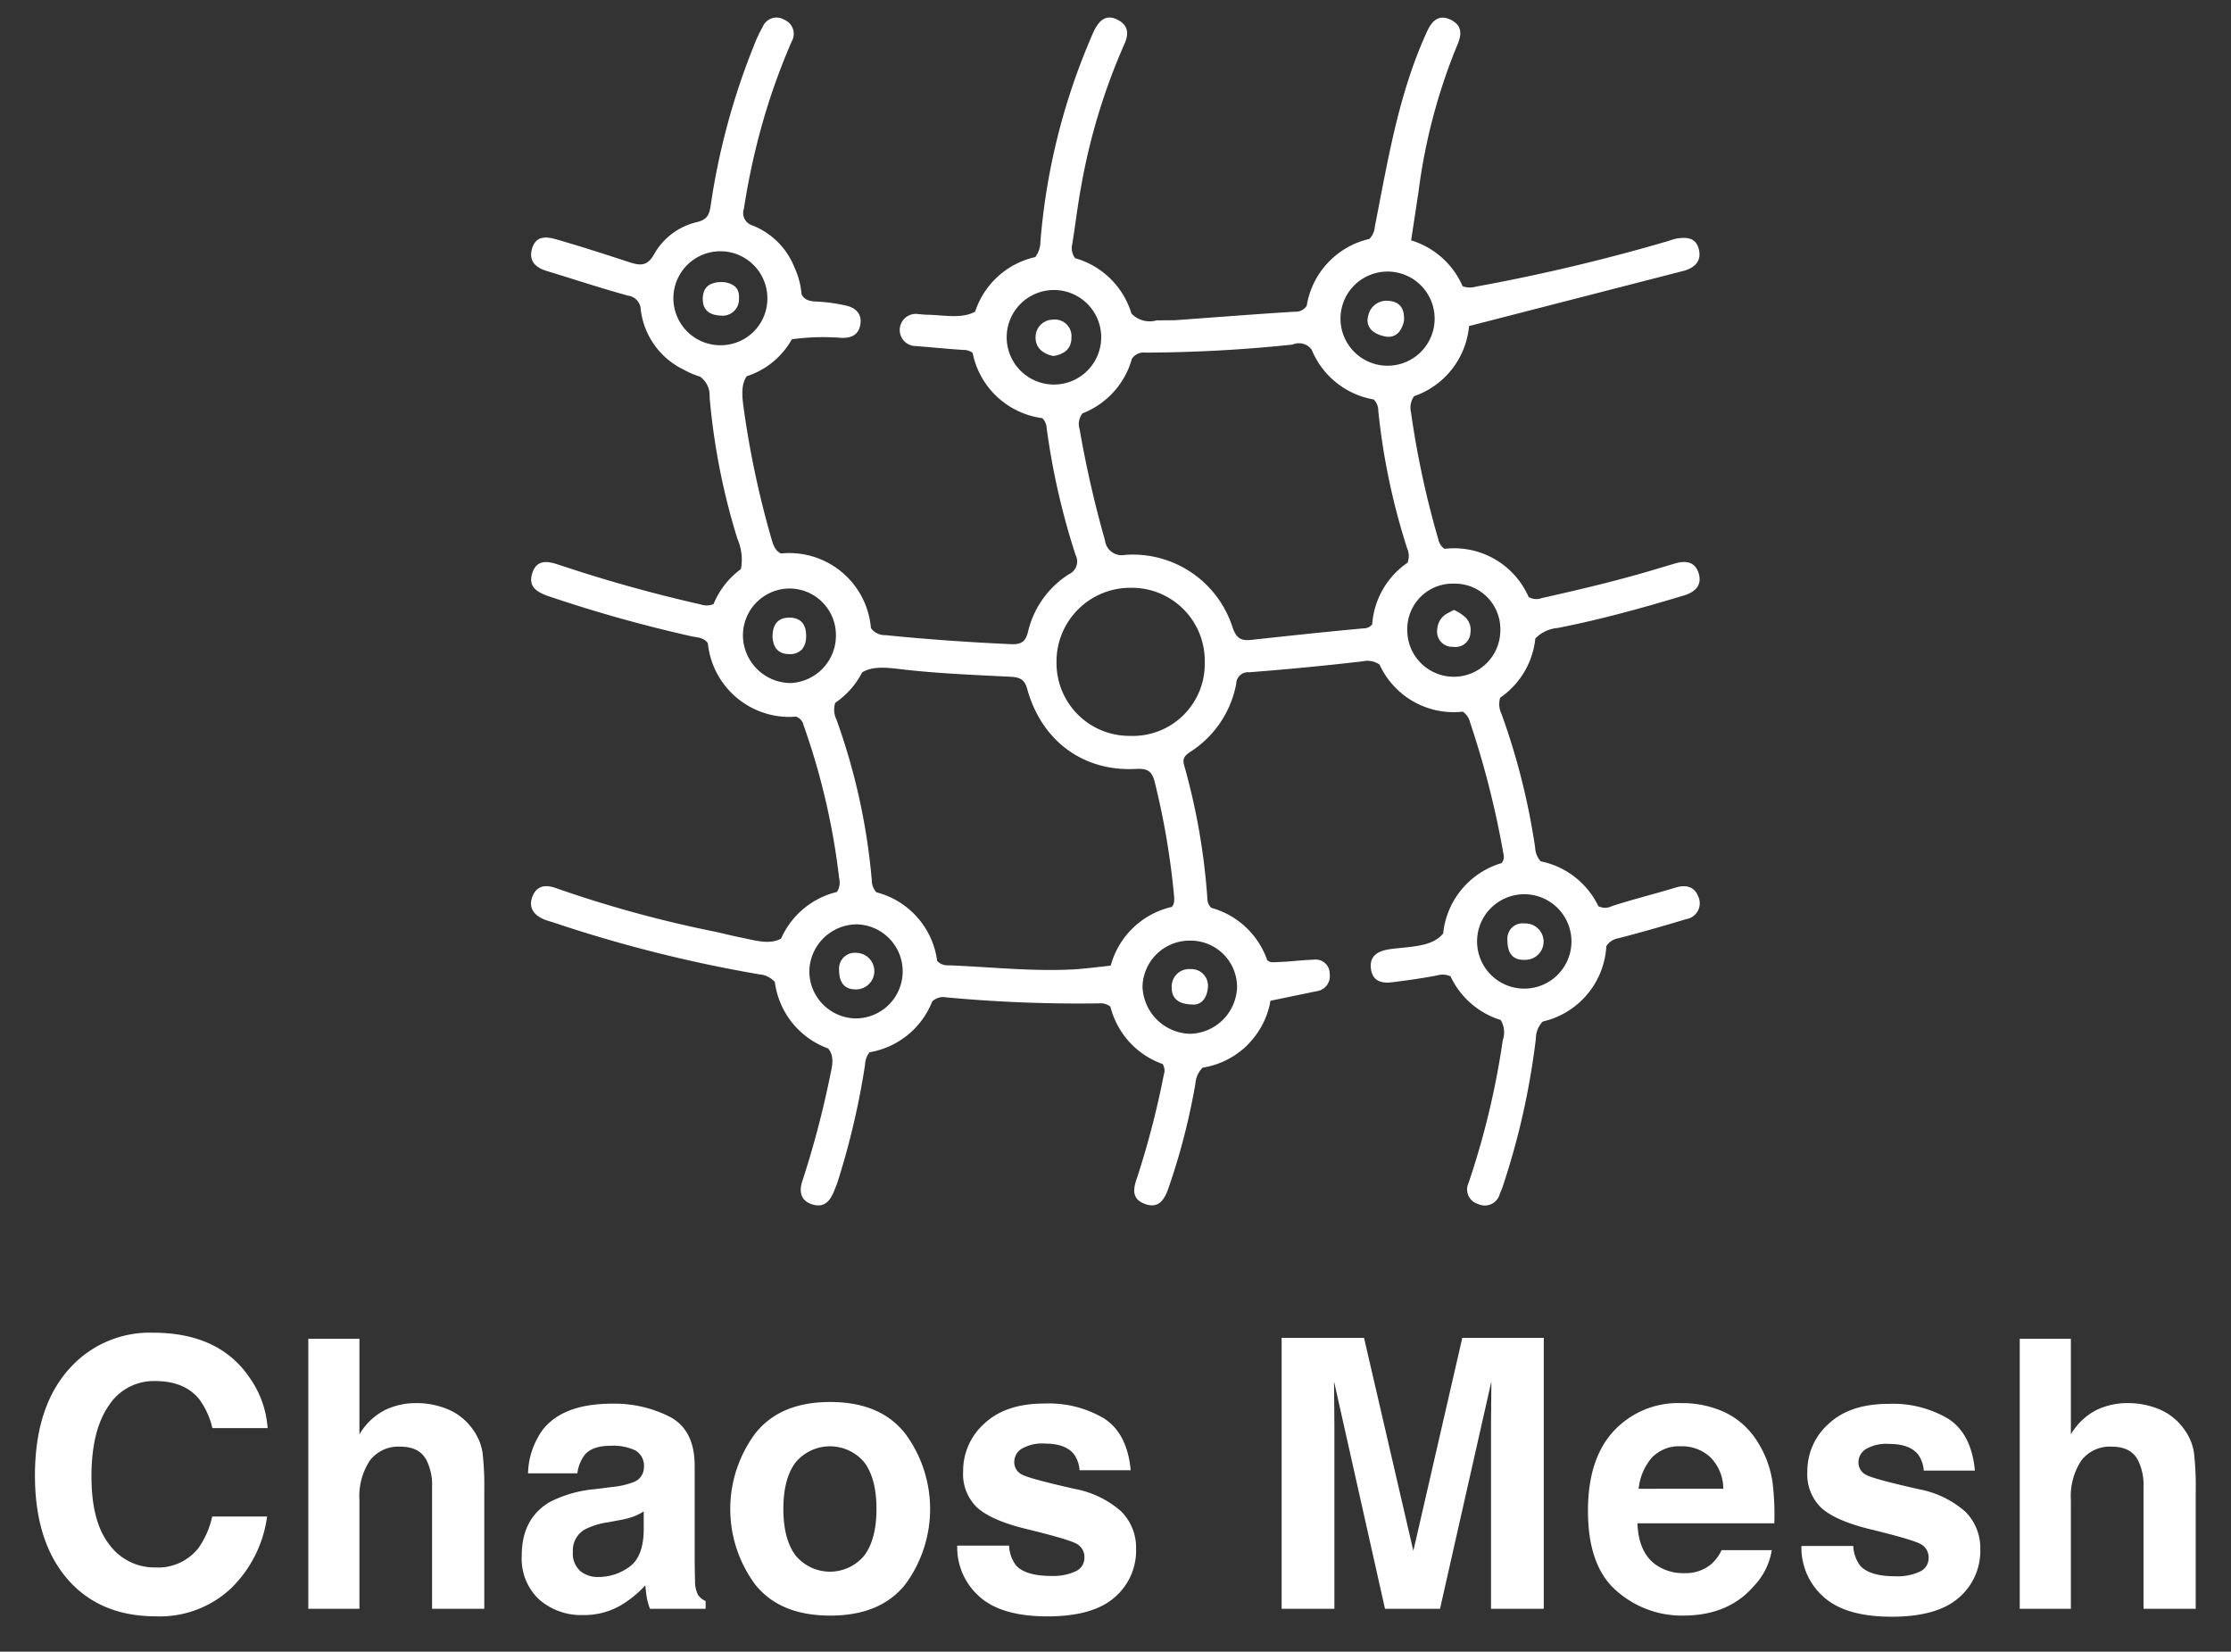 <svg id="Layer_1" data-name="Layer 1" xmlns="http://www.w3.org/2000/svg" viewBox="0 0 364.185 269.581"><rect x="0" y="0" width="364.185" height="269.581" fill="#333333" stroke="none"/><defs><style>.cls-1,.cls-3{fill:none;}.cls-2{fill:#fff;}.cls-3{stroke:#000;stroke-linecap:round;stroke-linejoin:round;stroke-width:0;}</style></defs><path class="cls-1" d="M101.222,248.1l-1.9.36a12.267,12.267,0,0,0-3.836,1.17,3.925,3.925,0,0,0-1.972,3.629,3.841,3.841,0,0,0,1.204,3.166,4.507,4.507,0,0,0,2.929.975,8.579,8.579,0,0,0,5.04-1.62q2.305-1.621,2.393-5.911V246.69a9.151,9.151,0,0,1-1.618.825A13.395,13.395,0,0,1,101.222,248.1Z"/><path class="cls-1" d="M130.831,237.742a7.305,7.305,0,0,0-.978.978q-1.976,2.651-1.976,7.564t1.976,7.58a7.276,7.276,0,0,0,11.26,0q1.961-2.666,1.962-7.58,0-4.913-1.962-7.564A7.303,7.303,0,0,0,130.831,237.742Z"/><path class="cls-1" d="M191.648,146.17a125.254,125.254,0,0,0-3.089-18.283c-.449-1.855-.995-2.499-3.111-2.382-8.618.476-15.427-4.59-17.763-13.039-.439-1.589-1.222-1.926-2.723-2.002-6-.307-12.02-.532-17.978-1.244-2.386-.285-4.557-.49-6.244.524a13.463,13.463,0,0,1-4.396,4.973,3.686,3.686,0,0,0,.202,2.74,103.536,103.536,0,0,1,5.768,26.254,2.837,2.837,0,0,0,.754,1.93,13.389,13.389,0,0,1,9.917,11.204,2.335,2.335,0,0,0,1.929.716c6.808.267,13.611,1.034,20.414.663,1.514-.082,5.989-.615,5.989-.615a13.403,13.403,0,0,1,9.958-9.575C191.679,147.62,191.727,147.057,191.648,146.17Z"/><path class="cls-1" d="M229.718,89.557a109.326,109.326,0,0,1-4.729-22.526,2.577,2.577,0,0,0-.743-1.83,13.404,13.404,0,0,1-10.129-8.123,2.557,2.557,0,0,0-3.097-.84,235.656,235.656,0,0,1-24.043,1.314,2.291,2.291,0,0,0-2.211,1.016,13.414,13.414,0,0,1-8.06,8.899,2.822,2.822,0,0,0-.463,2.628,177.398,177.398,0,0,0,4.129,18.087q.013.12.037.238a2.753,2.753,0,0,0,3.244,2.152A17.086,17.086,0,0,1,201.199,102.389c.651,1.915,1.476,2.229,3.161,2.044,6.07-.666,12.143-1.309,18.224-1.87a1.74,1.74,0,0,0,1.409-.648h-0a13.368,13.368,0,0,1,5.772-10.076A3.047,3.047,0,0,0,229.718,89.557Z"/><path class="cls-1" d="M274.416,236.069a6.141,6.141,0,0,0-4.787,1.869h0a9.16,9.16,0,0,0-2.137,5.062h13.818a7.349,7.349,0,0,0-2.137-5.167A6.766,6.766,0,0,0,274.416,236.069Z"/><path class="cls-2" d="M139.214,155.527c-.056.007-.107.027-.162.037.072-.014.144-.029.218-.037C139.251,155.529,139.232,155.524,139.214,155.527Z"/><polygon class="cls-2" points="139.876 155.53 139.887 155.531 139.876 155.53 139.874 155.53 139.876 155.53 139.876 155.53"/><path class="cls-2" d="M136.977,157.797a2.562,2.562,0,0,0-.003.608,5.878,5.878,0,0,0,.046.699,5.879,5.879,0,0,1-.046-.699A2.577,2.577,0,0,1,136.977,157.797Z"/><path class="cls-2" d="M139.819,161.49h0a4.137,4.137,0,0,1-.693-.039A4.136,4.136,0,0,0,139.819,161.49Z"/><polygon class="cls-2" points="240.038 103.217 240.038 103.217 240.038 103.22 240.038 103.217"/><path class="cls-2" d="M193.916,158.17c-.026.002-.05.01-.076.013a2.829,2.829,0,0,1,.491-.008A2.83,2.83,0,0,0,193.916,158.17Z"/><path class="cls-2" d="M197.187,160.702c-.002-.035-.013-.066-.016-.101a2.682,2.682,0,0,1,.016.44A2.697,2.697,0,0,0,197.187,160.702Z"/><path class="cls-2" d="M193.098,163.743a3.003,3.003,0,0,1-.724-.325A3.002,3.002,0,0,0,193.098,163.743Z"/><path class="cls-2" d="M226.157,54.922a5.631,5.631,0,0,1-1.168-.338,5.63,5.63,0,0,0,1.168.338,2.386,2.386,0,0,0,1.419-.132A2.386,2.386,0,0,1,226.157,54.922Z"/><path class="cls-2" d="M226.747,49.107c-.091-.013-.18-.006-.27-.01a3.006,3.006,0,0,1,.335.02C226.791,49.113,226.769,49.11,226.747,49.107Z"/><path class="cls-2" d="M118.199,51.523c.064-.005.122-.025.185-.034-.07.011-.139.028-.211.034C118.182,51.521,118.191,51.524,118.199,51.523Z"/><path class="cls-2" d="M142.731,158.633c.001-.032-.006-.062-.006-.094a2.986,2.986,0,0,1-.024.309C142.71,158.775,142.728,158.706,142.731,158.633Z"/><path class="cls-2" d="M172.48,52.165a2.704,2.704,0,0,0-.575.003q-.035-0-.07 0c-.087.001-.168.021-.252.029a2.787,2.787,0,0,1,.323-.03A2.706,2.706,0,0,1,172.48,52.165Z"/><path class="cls-2" d="M174.899,54.542c-.007-.063-.028-.12-.04-.181.013.067.032.132.04.2C174.899,54.555,174.9,54.548,174.899,54.542Z"/><path class="cls-2" d="M191.264,161.172v-.002l-0.0.002a3.949,3.949,0,0,0,.051.643A3.949,3.949,0,0,1,191.264,161.172Z"/><path class="cls-2" d="M234.582,103.249c.003.055.019.107.025.161-.009-.07-.02-.138-.022-.209C234.586,103.217,234.581,103.232,234.582,103.249Z"/><path class="cls-2" d="M248.838,150.725a2.469,2.469,0,0,0-.469-.014l-.013.002a2.478,2.478,0,0,1,.482.012Z"/><path class="cls-2" d="M251.978,153.523c-.003-.046-.016-.087-.021-.133.01.098.014.198.014.299C251.971,153.633,251.981,153.579,251.978,153.523Z"/><path class="cls-2" d="M249.18,156.663c.045-.003.087-.016.132-.021a2.952,2.952,0,0,1-.463.022A2.977,2.977,0,0,0,249.18,156.663Z"/><path class="cls-2" d="M264.244,153.13c3.681-.954,7.34-1.997,10.979-3.101a2.618,2.618,0,0,0,1.992-3.707c-.651-1.655-2.037-1.961-3.745-1.437-3.442,1.055-6.951,1.902-10.369,3.024a2.416,2.416,0,0,1-2.183.001,13.405,13.405,0,0,0-9.43-7.325,3.669,3.669,0,0,1-.898-2.277,112.418,112.418,0,0,0-5.475-21.757,3.625,3.625,0,0,1-.228-2.672,13.378,13.378,0,0,0,5.736-9.657,5.752,5.752,0,0,1,3.681-1.726c6.974-1.374,13.829-3.261,20.632-5.322,1.73-.524,2.923-1.604,2.37-3.537-.559-1.955-2.113-2.189-3.875-1.665-.86.256-1.723.507-2.582.767-6.328,1.918-12.755,3.448-19.205,4.888a2.481,2.481,0,0,1-2.111-.183A13.284,13.284,0,0,0,235.804,89.583a2.397,2.397,0,0,1-.995-1.477,148.864,148.864,0,0,1-4.479-20.795,3.243,3.243,0,0,1,.505-2.644,13.392,13.392,0,0,0,8.971-11.448l35.194-9.052c1.776-.544,2.814-1.667,2.286-3.585-.524-1.906-2.108-1.873-3.678-1.635a8.64,8.64,0,0,0-1.149.351,308.074,308.074,0,0,1-31.536,7.486,3.52,3.52,0,0,1-2.162-.061A13.435,13.435,0,0,0,230.614,39.315c-.086-.028-.175-.048-.261-.074.103-.684.913-6.047,1.197-7.887a93.938,93.938,0,0,1,6.366-24.078c.747-1.702.732-3.157-1.102-4.049-1.902-.924-3.013.134-3.792,1.757-.26.541-.497,1.093-.734,1.646-4.162,9.718-5.794,19.891-7.861,30.348a3.153,3.153,0,0,1-.896,2.023,13.393,13.393,0,0,0-10.228,10.92,2.153,2.153,0,0,1-1.974.954c-6.507.408-13.008.917-19.511,1.39l-3.014.025a4.089,4.089,0,0,1-4.111-1.121,13.416,13.416,0,0,0-9.187-9.024,2.739,2.739,0,0,1-.462-2.348c.508-3.158.877-6.341,1.461-9.484a100.854,100.854,0,0,1,7.062-23.174c.81-1.795.501-3.151-1.27-3.981-1.766-.828-2.84.188-3.603,1.666-.32.621-.576,1.275-.851,1.919a105.736,105.736,0,0,0-8.011,32.759,4.155,4.155,0,0,1-.837,2.457,13.414,13.414,0,0,0-9.815,8.905c-2.191,1.221-5.083.554-7.791.508-.501-.008-1.002-.067-1.502-.109A2.626,2.626,0,1,0,149.5,56.486c2.6.195,5.194.473,7.796.631a2.389,2.389,0,0,1,1.475.48,13.395,13.395,0,0,0,11.365,10.655,2.373,2.373,0,0,1,.716,1.606,117.266,117.266,0,0,0,4.723,20.721,2.295,2.295,0,0,1-.974,3.096q-.058.03-.118.057a15.236,15.236,0,0,0-6.653,9.304c-.412,1.802-1.199,2.181-2.877,2.104-6.815-.311-13.615-.78-20.402-1.473a2.787,2.787,0,0,1-2.382-1.15A13.37,13.37,0,0,0,127.721,90.32q-.117.01-.234.022c-.844-.392-1.205-1.163-1.535-2.322a152.387,152.387,0,0,1-4.429-20.495c-.328-2.324-.707-4.532.363-6.113a12.988,12.988,0,0,0,7.376-6.039,38.404,38.404,0,0,1,8.085-.227c1.612.06,2.786-.489,3.083-2.108.336-1.829-.776-2.837-2.432-3.182a27.958,27.958,0,0,0-4.769-.639c-1.21-.039-1.964-.339-2.383-1.178a12.807,12.807,0,0,0-1.143-4.346,12.164,12.164,0,0,0-6.825-6.878,2.124,2.124,0,0,1-1.488-2.61q.02-.072.044-.142a115.92,115.92,0,0,1,2.973-13.764A106.27,106.27,0,0,1,129.235,6.768a2.479,2.479,0,0,0-1.19-3.535,2.444,2.444,0,0,0-3.548,1.16A21.567,21.567,0,0,0,123.097,7.376a113.603,113.603,0,0,0-7.101,26.275c-.234,1.484-.614,2.187-2.16,2.585a10.847,10.847,0,0,0-7.053,5.241c-1.13,2.09-2.418,1.857-4.167,1.282-3.899-1.281-7.809-2.535-11.75-3.677-1.561-.452-3.339-.701-3.989,1.418-.637,2.075.505,3.165,2.407,3.741,4.403,1.333,8.771,2.791,13.206,4.008a2.38,2.38,0,0,1,2.106,2.296,12.525,12.525,0,0,0,7.025,9.796,12.839,12.839,0,0,0,2.651,1.134,3.728,3.728,0,0,1,1.558,3.28A109.404,109.404,0,0,0,120.379,87.96a8.421,8.421,0,0,1,.569,4.923,13.431,13.431,0,0,0-4.472,5.714,2.847,2.847,0,0,1-2.036.073,238.383,238.383,0,0,1-23.121-6.455c-1.856-.627-3.687-.997-4.433,1.348-.723,2.273.843,3.128,2.757,3.783a229.166,229.166,0,0,0,23.111,6.485c.995.228,2.108.176,2.792,1.145a13.392,13.392,0,0,0,13.306,12.043c.363,0,.719-.026,1.075-.054a1.86,1.86,0,0,1,1.231,1.355,114.271,114.271,0,0,1,5.83,25.066,2.833,2.833,0,0,1-.367,2.2,13.414,13.414,0,0,0-9.119,7.612c-1.912,1.061-4.299.269-6.663-.194-1.471-.289-2.921-.687-4.391-.987a193.748,193.748,0,0,1-25.735-7.074c-1.665-.587-3.059-.387-3.759,1.292-.752,1.804.101,3.089,1.832,3.816.553.232,1.142.376,1.712.569a224.755,224.755,0,0,0,33.449,8.415,3.822,3.822,0,0,1,2.534,1.237,13.392,13.392,0,0,0,8.709,10.867c.867,1.026.809,2.307.406,4.026a155.737,155.737,0,0,1-4.547,17.386c-.565,1.571-.601,3.293,1.427,3.994,2.153.745,3.115-.638,3.775-2.38.177-.466.385-.923.526-1.4a125.985,125.985,0,0,0,4.43-18.965,3.444,3.444,0,0,1,.742-2.047,13.397,13.397,0,0,0,10.229-8.304,2.633,2.633,0,0,1,2.299-.657,232.897,232.897,0,0,0,24.958.98,2.541,2.541,0,0,1,1.826.541,13.407,13.407,0,0,0,8.538,9.364,2.114,2.114,0,0,1,.174,1.773,142.535,142.535,0,0,1-4.278,16.532c-.649,1.825-1.154,3.65,1.174,4.516,2.252.837,3.197-.639,3.867-2.563a107.944,107.944,0,0,0,4.405-17.098,3.985,3.985,0,0,1,1.19-2.576,13.317,13.317,0,0,0,6.412-2.893,8.69,8.69,0,0,0,1.197-1.139,13.341,13.341,0,0,0,3.344-6.317c.04-.185.06-.376.093-.563l7.553-1.565a2.472,2.472,0,0,0,2.135-2.768l-.007-.051a2.283,2.283,0,0,0-2.579-2.324c-1.805.046-3.612.292-5.397.367-1.486.063-1.703.157-2.236-.313a13.411,13.411,0,0,0-9.107-8.512,2.001,2.001,0,0,1-.645-1.466,107.121,107.121,0,0,0-3.795-21.811c-.327-1.103.13-1.603.985-2.174a16.888,16.888,0,0,0,7.517-11.129,1.909,1.909,0,0,1,1.936-1.881q.078.001.155.009,9.294-.713,18.558-1.788a3.479,3.479,0,0,1,2.749.535,13.3,13.3,0,0,0,13.585,7.678,2.958,2.958,0,0,1,1.18,1.725,147.314,147.314,0,0,1,5.453,21.481,1.667,1.667,0,0,1-.289,1.511,13.4,13.4,0,0,0-9.551,11.5c-1.46,1.746-3.812,2.02-6.366,2.296-.898.097-1.803.16-2.691.32-1.784.321-3.026,1.187-2.716,3.232.295,1.949,1.746,2.309,3.377,2.111,2.484-.302,4.966-.654,7.423-1.119a3.084,3.084,0,0,1,2.178.144,13.427,13.427,0,0,0,8.198,7.131,3.955,3.955,0,0,1,.329,3.307,131.727,131.727,0,0,1-5.58,23.284,2.458,2.458,0,0,0,1.507,3.42,2.536,2.536,0,0,0,3.595-1.653c.157-.367.326-.731.45-1.109a122.301,122.301,0,0,0,5.436-24.244,3.945,3.945,0,0,1,1.128-2.761,13.382,13.382,0,0,0,10.374-12.313A2.962,2.962,0,0,1,264.244,153.13ZM117.632,56.351c-.022 0-.043 0-.065,0a7.67,7.67,0,1,1,7.697-7.643l0.0.045A7.615,7.615,0,0,1,117.632,56.351ZM226.507,44.326a7.684,7.684,0,1,1-7.687,7.68A7.683,7.683,0,0,1,226.507,44.326ZM172.242,62.764a7.715,7.715,0,0,1-7.91-7.515q-.004-.172-.001-.343a7.715,7.715,0,1,1,7.911,7.858Zm-43.235,48.724a7.831,7.831,0,0,1-7.73-7.626,7.653,7.653,0,0,1,7.483-7.805l.064-.001a7.595,7.595,0,0,1,7.63,7.559A7.744,7.744,0,0,1,129.007,111.489Zm10.667,54.743a7.704,7.704,0,0,1-7.558-7.745,7.792,7.792,0,0,1,7.733-7.612h0a7.679,7.679,0,0,1-.176,15.356Zm41.641-8.623s-4.474.533-5.989.615c-6.803.37-13.606-.396-20.414-.663a2.335,2.335,0,0,1-1.929-.716,13.389,13.389,0,0,0-9.917-11.204,2.837,2.837,0,0,1-.754-1.93,103.536,103.536,0,0,0-5.768-26.254,3.686,3.686,0,0,1-.202-2.74,13.463,13.463,0,0,0,4.396-4.973c1.687-1.015,3.858-.81,6.244-.524,5.958.712,11.978.937,17.978,1.244,1.501.077,2.284.413,2.723,2.002,2.337,8.45,9.145,13.515,17.763,13.039,2.117-.117,2.662.527,3.111,2.382a125.254,125.254,0,0,1,3.089,18.283c.08.887.031,1.45-.374,1.864A13.403,13.403,0,0,0,181.315,157.608Zm12.923-4.077.061-.001a7.585,7.585,0,0,1,7.638,7.532,7.857,7.857,0,0,1-7.698,7.677,7.98,7.98,0,0,1-7.739-7.673A7.693,7.693,0,0,1,194.238,153.532Zm2.415-44.696A11.738,11.738,0,0,1,184.47,120.112q-.087.001-.173 0a11.891,11.891,0,0,1-11.834-11.948q-.002-.128-.001-.255a12.039,12.039,0,0,1,12.11-11.968q.227-.004.454.002a11.904,11.904,0,0,1,11.633,12.169Q196.667,108.474,196.653,108.836Zm27.339-6.921h0a1.74,1.74,0,0,1-1.409.648c-6.08.561-12.154,1.205-18.224,1.87-1.686.185-2.511-.129-3.161-2.044a17.086,17.086,0,0,0-17.546-11.817,2.753,2.753,0,0,1-3.244-2.152q-.024-.118-.037-.238A177.398,177.398,0,0,1,176.243,70.096a2.822,2.822,0,0,1,.463-2.628,13.414,13.414,0,0,0,8.06-8.899,2.291,2.291,0,0,1,2.211-1.016,235.656,235.656,0,0,0,24.043-1.314,2.557,2.557,0,0,1,3.097.84,13.404,13.404,0,0,0,10.129,8.123,2.577,2.577,0,0,1,.743,1.83,109.326,109.326,0,0,0,4.729,22.526,3.047,3.047,0,0,1,.047,2.283A13.368,13.368,0,0,0,223.993,101.915Zm13.27,8.547a7.596,7.596,0,0,1-7.54-7.651q-.004-.18.002-.361a7.404,7.404,0,0,1,7.617-7.185q.159-.003.318 0a7.425,7.425,0,0,1,7.255,7.592l-0.0.064A7.596,7.596,0,0,1,237.263,110.463Zm19.259,43.328a7.703,7.703,0,1,1,.001-.105Q256.522,153.738,256.522,153.791Z"/><path class="cls-2" d="M237.551,105.612c.022 0.0.042-.005.063-.005a2.434,2.434,0,0,1-.425-.029A2.428,2.428,0,0,0,237.551,105.612Z"/><path class="cls-2" d="M239.943,101.957a2.93,2.93,0,0,0-.951-1.386,7.711,7.711,0,0,0-1.648-1.017c-.163.08-.327.161-.488.245-.141.073-.28.148-.416.227a3.101,3.101,0,0,0-1.815,2.603,2.469,2.469,0,0,0-.04.572c.003.071.013.14.022.209a2.466,2.466,0,0,0,.043.269c.018.076.044.149.069.222.026.077.051.154.085.227.034.074.075.144.115.214.039.067.077.134.122.197.046.064.098.124.15.184.052.06.104.12.163.176.056.053.117.1.178.148a2.433,2.433,0,0,0,.196.144c.068.043.141.079.214.116.069.035.137.071.211.1a2.483,2.483,0,0,0,.259.079c.068.018.135.039.206.051a2.47,2.47,0,0,0,.572.04,2.434,2.434,0,0,0,.425.029,2.395,2.395,0,0,0,.264-.022c.074-.009.149-.014.221-.03a2.392,2.392,0,0,0,.236-.068c.074-.024.149-.045.22-.075.071-.031.137-.069.205-.106.07-.038.14-.074.206-.118.064-.044.122-.095.182-.144s.121-.097.176-.152c.056-.056.104-.118.154-.18.049-.06.1-.118.143-.183.043-.064.077-.133.114-.201a2.399,2.399,0,0,0,.111-.219c.028-.068.048-.14.07-.211a2.316,2.316,0,0,0,.121-.676l0-.002a3.546,3.546,0,0,0,.014-.67A2.799,2.799,0,0,0,239.943,101.957Z"/><path class="cls-2" d="M236.44,100.026a3.101,3.101,0,0,0-1.815,2.603,2.457,2.457,0,0,0-.04.572,2.469,2.469,0,0,1,.04-.572A3.101,3.101,0,0,1,236.44,100.026Z"/><path class="cls-3" d="M236.44,100.026c.136-.079.275-.154.416-.227"/><path class="cls-3" d="M237.878,105.585a2.395,2.395,0,0,1-.264.022"/><path class="cls-3" d="M238.76,105.306c-.068.037-.134.076-.205.106"/><path class="cls-3" d="M238.992,100.571a2.93,2.93,0,0,1,.951,1.386"/><path class="cls-3" d="M239.148,105.043c-.06.05-.118.101-.182.144"/><path class="cls-2" d="M236.569,105.535c.016.003.032 0.0.048.003-.07-.012-.137-.033-.206-.051C236.465,105.501,236.514,105.524,236.569,105.535Z"/><path class="cls-3" d="M239.478,104.711c-.05.061-.098.124-.154.18"/><path class="cls-3" d="M239.943,101.957a2.799,2.799,0,0,1,.109.59"/><path class="cls-2" d="M240.004,103.579a2.438,2.438,0,0,0,.034-.359,2.439,2.439,0,0,1-.051.421C239.992,103.619,240.001,103.6,240.004,103.579Z"/><path class="cls-3" d="M238.335,105.487a2.392,2.392,0,0,1-.236.068"/><path class="cls-3" d="M235.041,104.541c-.045-.063-.083-.13-.122-.197"/><path class="cls-3" d="M239.736,104.327c-.037.068-.071.137-.114.201"/><path class="cls-3" d="M235.354,104.9c-.058-.055-.11-.115-.163-.176"/><path class="cls-3" d="M236.153,105.407c-.073-.029-.141-.065-.211-.1"/><path class="cls-3" d="M234.607,103.41a2.466,2.466,0,0,0,.043.269"/><path class="cls-3" d="M239.917,103.896c-.022.071-.042.143-.07.211"/><path class="cls-3" d="M234.804,104.129c-.034-.074-.059-.15-.085-.227"/><path class="cls-3" d="M235.728,105.192a2.433,2.433,0,0,1-.196-.144"/><path class="cls-2" d="M142.675,157.95a2.93,2.93,0,0,0-.079-.297c-.026-.085-.048-.171-.081-.253a2.956,2.956,0,0,0-.136-.277c-.04-.075-.076-.153-.122-.224a2.983,2.983,0,0,0-.188-.249c-.052-.065-.1-.132-.157-.192a2.999,2.999,0,0,0-.236-.212c-.062-.053-.12-.11-.186-.158a2.97,2.97,0,0,0-.281-.168c-.069-.039-.134-.084-.207-.118a2.981,2.981,0,0,0-.341-.122c-.067-.022-.131-.052-.2-.069a2.985,2.985,0,0,0-.574-.082l-.01-.001h-0l-.002-0a2.565,2.565,0,0,0-.605-.003c-.074.008-.146.023-.218.037a2.547,2.547,0,0,0-.274.062c-.078.024-.153.056-.228.087-.078.032-.155.064-.229.104-.075.04-.146.087-.216.135-.067.045-.133.089-.196.14-.065.053-.124.111-.183.17-.059.058-.117.116-.17.18-.052.062-.097.129-.143.196-.048.07-.095.139-.136.214-.041.074-.074.152-.107.231-.031.074-.063.147-.088.224a2.621,2.621,0,0,0-.066.276c-.014.071-.03.142-.038.215a2.577,2.577,0,0,0-.003.608,5.879,5.879,0,0,0,.046.699,3.458,3.458,0,0,0,.337,1.153,2.283,2.283,0,0,0,.299.445,2.12,2.12,0,0,0,.88.602,2.89,2.89,0,0,0,.589.148,4.137,4.137,0,0,0,.693.039l.003-0a2.995,2.995,0,0,0,.583-.072c.07-.016.133-.044.201-.064a2.983,2.983,0,0,0,.344-.115c.075-.033.142-.078.214-.117a3.012,3.012,0,0,0,.279-.159c.069-.047.129-.105.193-.158a3.02,3.02,0,0,0,.236-.204c.059-.06.109-.127.163-.192a2.975,2.975,0,0,0,.191-.242c.048-.072.087-.15.129-.226a2.946,2.946,0,0,0,.138-.269c.035-.083.06-.17.088-.257a2.913,2.913,0,0,0,.083-.289c.019-.091.028-.184.039-.278a2.282,2.282,0,0,0,.006-.624C142.698,158.132,142.692,158.039,142.675,157.95Z"/><polygon class="cls-2" points="139.819 161.49 139.822 161.489 139.819 161.49 139.819 161.49"/><path class="cls-3" d="M141.871,160.6c.059-.06.109-.127.163-.192"/><path class="cls-3" d="M142.225,160.166c.048-.072.087-.15.129-.226"/><path class="cls-3" d="M142.663,159.125c.019-.091.028-.184.039-.278"/><path class="cls-3" d="M140.405,161.417c.07-.016.133-.044.201-.064"/><path class="cls-3" d="M142.492,159.671c.035-.083.06-.17.088-.257"/><path class="cls-3" d="M141.442,160.962c.069-.047.129-.105.193-.158"/><path class="cls-3" d="M140.949,161.238c.075-.033.142-.078.214-.117"/><path class="cls-3" d="M139.887,155.531a2.985,2.985,0,0,1,.574.082"/><path class="cls-3" d="M140.661,155.682a2.981,2.981,0,0,1,.341.122"/><path class="cls-3" d="M139.874,155.53a2.565,2.565,0,0,0-.605-.003"/><path class="cls-3" d="M141.209,155.921a2.97,2.97,0,0,1,.281.168"/><path class="cls-3" d="M138.778,155.626a2.547,2.547,0,0,1,.274-.062"/><path class="cls-2" d="M136.977,157.743c-.002.018.002.037-0.0.055.008-.073.024-.143.038-.215C137.004,157.637,136.985,157.687,136.977,157.743Z"/><path class="cls-3" d="M142.596,157.653a2.93,2.93,0,0,1,.079.297"/><path class="cls-3" d="M138.32,155.817c.074-.04.151-.071.229-.104"/><path class="cls-3" d="M141.676,156.247a2.999,2.999,0,0,1,.236.212"/><path class="cls-3" d="M142.069,156.651a2.983,2.983,0,0,1,.188.249"/><path class="cls-3" d="M142.379,157.124a2.956,2.956,0,0,1,.136.277"/><path class="cls-2" d="M142.707,158.223a2.968,2.968,0,0,1,.019.315c0-.033.008-.063.007-.096C142.732,158.367,142.714,158.297,142.707,158.223Z"/><path class="cls-3" d="M137.555,156.441c.053-.064.111-.122.17-.18"/><path class="cls-3" d="M137.908,156.092c.062-.051.129-.095.196-.14"/><path class="cls-3" d="M137.276,156.851c.041-.075.088-.144.136-.214"/><path class="cls-3" d="M137.081,157.306c.025-.078.056-.151.088-.224"/><path class="cls-2" d="M128.934,100.814a4.071,4.071,0,0,0-.697.043,2.501,2.501,0,0,0-1.075.41,2.154,2.154,0,0,0-.683.801,3.47,3.47,0,0,0-.328,1.143,5.818,5.818,0,0,0-.044.684c.076,1.688.836,2.846,2.68,2.867v-0a2.652,2.652,0,0,0,2.158-.806c.038-.044.063-.099.097-.145a2.95,2.95,0,0,0,.518-1.423,5.374,5.374,0,0,0,.033-.676C131.576,101.946,130.759,100.848,128.934,100.814Z"/><path class="cls-3" d="M131.561,104.386a2.95,2.95,0,0,1-.518,1.423"/><path class="cls-2" d="M128.788,106.761a2.652,2.652,0,0,0,2.158-.806,2.652,2.652,0,0,1-2.158.806Z"/><path class="cls-2" d="M127.162,101.267a2.501,2.501,0,0,1,1.075-.41A2.5,2.5,0,0,0,127.162,101.267Z"/><path class="cls-3" d="M126.151,103.21a3.47,3.47,0,0,1,.328-1.143"/><path class="cls-3" d="M126.48,102.067a2.154,2.154,0,0,1,.683-.801"/><path class="cls-2" d="M119.87,46.672a3.599,3.599,0,0,0-2.153-.631,3.886,3.886,0,0,0-1.768.374,2.141,2.141,0,0,0-.782.681,2.25,2.25,0,0,0-.252.483,3.409,3.409,0,0,0-.195,1.273,3.792,3.792,0,0,0,.06.631,2.237,2.237,0,0,0,.731,1.342,2.279,2.279,0,0,0,.412.279,3.395,3.395,0,0,0,1.048.336,5.645,5.645,0,0,0,.627.066,2.659,2.659,0,0,0,.576.017c.072-.005.14-.023.211-.034a2.646,2.646,0,0,0,.308-.058c.08-.023.156-.057.233-.086.083-.032.167-.06.246-.1.079-.04.151-.09.226-.138.07-.044.142-.085.207-.136.067-.052.127-.114.189-.172.063-.059.127-.115.184-.18.054-.062.099-.131.147-.198a2.607,2.607,0,0,0,.151-.218c.044-.076.077-.159.114-.24.034-.076.072-.148.1-.228a2.704,2.704,0,0,0,.075-.303c.015-.07.037-.138.046-.21a2.66,2.66,0,0,0,.017-.575,2.693,2.693,0,0,0-.162-1.176A1.917,1.917,0,0,0,119.87,46.672Z"/><path class="cls-3" d="M119.977,50.619c-.057.065-.121.121-.184.18"/><path class="cls-3" d="M115.168,47.094a2.141,2.141,0,0,1,.782-.681"/><path class="cls-3" d="M119.171,51.245c-.079.04-.163.068-.246.1"/><path class="cls-3" d="M114.72,48.851a3.409,3.409,0,0,1,.195-1.273"/><path class="cls-2" d="M119.87,46.672a1.917,1.917,0,0,1,.596.799A1.917,1.917,0,0,0,119.87,46.672Z"/><path class="cls-3" d="M120.49,49.735c-.027.079-.066.152-.1.228"/><path class="cls-3" d="M120.276,50.202a2.607,2.607,0,0,1-.151.218"/><path class="cls-3" d="M120.466,47.47a2.693,2.693,0,0,1,.162,1.176"/><path class="cls-3" d="M118.692,51.431a2.646,2.646,0,0,1-.308.058"/><path class="cls-3" d="M118.173,51.522a2.659,2.659,0,0,1-.576-.017"/><path class="cls-2" d="M120.61,49.248c.001-.009-0-.018.001-.026-.01.072-.031.14-.046.21C120.578,49.37,120.601,49.312,120.61,49.248Z"/><path class="cls-3" d="M119.604,50.971c-.066.051-.137.092-.207.136"/><path class="cls-2" d="M174.859,54.361a2.687,2.687,0,0,0-.071-.324c-.025-.08-.063-.155-.096-.232a2.703,2.703,0,0,0-.11-.249c-.043-.079-.098-.151-.149-.225-.047-.069-.09-.14-.144-.205-.056-.067-.122-.126-.184-.187-.061-.061-.119-.124-.186-.179-.065-.053-.139-.097-.209-.144a2.662,2.662,0,0,0-.223-.145,2.71,2.71,0,0,0-.255-.11c-.076-.031-.148-.067-.227-.091a2.75,2.75,0,0,0-.331-.069c-.065-.011-.128-.03-.195-.037a2.706,2.706,0,0,0-.575.003,2.787,2.787,0,0,0-.323.03c-.095.01-.191.014-.283.033a2.76,2.76,0,0,0-.269.081c-.088.028-.178.05-.262.086-.086.037-.165.086-.246.131-.078.043-.16.081-.233.132-.076.052-.144.115-.215.174-.069.057-.14.11-.203.173-.064.065-.118.139-.176.209-.057.07-.118.136-.169.211-.051.075-.089.159-.132.239-.043.08-.091.158-.127.242-.036.086-.058.177-.086.267-.027.088-.059.173-.077.264a2.879,2.879,0,0,0-.032.288,2.795,2.795,0,0,0-.027.318V55.045a2.978,2.978,0,0,0,.222,1.201,2.616,2.616,0,0,0,.628.894,4.171,4.171,0,0,0,2.086.967,4.504,4.504,0,0,0,1.721-.614,2.5,2.5,0,0,0,.997-1.201,3.134,3.134,0,0,0,.2-1.156,2.7,2.7,0,0,0-.003-.575C174.892,54.493,174.872,54.428,174.859,54.361Z"/><path class="cls-3" d="M171.299,52.23c.092-.019.188-.023.283-.033"/><path class="cls-3" d="M173.005,52.271c.079.024.152.06.227.091"/><path class="cls-2" d="M172.498,52.165c-.006-.001-.012.001-.019 0.0.067.007.13.025.195.037C172.615,52.191,172.559,52.171,172.498,52.165Z"/><path class="cls-3" d="M170.769,52.397c.084-.036.174-.058.262-.086"/><path class="cls-3" d="M169.268,53.907c.036-.085.083-.162.127-.242"/><path class="cls-3" d="M169.106,54.439c.018-.091.051-.176.077-.264"/><path class="cls-3" d="M169.528,53.426c.05-.075.111-.141.169-.211"/><path class="cls-3" d="M170.29,52.659c.074-.05.155-.088.233-.132"/><path class="cls-3" d="M169.872,53.006c.063-.063.135-.116.203-.173"/><path class="cls-3" d="M174.788,54.037a2.687,2.687,0,0,1,.071.324"/><path class="cls-3" d="M174.693,53.805a2.703,2.703,0,0,0-.11-.249"/><path class="cls-2" d="M169.047,55.045a2.795,2.795,0,0,1,.027-.318c-.008.083-.026.163-.027.248-0.0.023-0.0.047 0.0.07a2.978,2.978,0,0,0,.222,1.201,2.978,2.978,0,0,1-.222-1.201Z"/><path class="cls-3" d="M169.898,57.14a2.616,2.616,0,0,1-.628-.894"/><path class="cls-3" d="M174.902,55.136a2.7,2.7,0,0,0-.003-.575"/><path class="cls-3" d="M174.29,53.127c.053.064.096.136.144.205"/><path class="cls-3" d="M173.487,52.472a2.662,2.662,0,0,1,.223.145"/><path class="cls-3" d="M173.92,52.76c.067.055.125.118.186.179"/><path class="cls-2" d="M224.989,54.584a5.631,5.631,0,0,0,1.168.338,2.386,2.386,0,0,0,1.419-.132,2.322,2.322,0,0,0,.965-.831,4.505,4.505,0,0,0,.641-1.568,5.036,5.036,0,0,0-.056-1.255,2.668,2.668,0,0,0-.383-.993,2.219,2.219,0,0,0-1.287-.903,3.728,3.728,0,0,0-.642-.123l-.001-0a3.006,3.006,0,0,0-.335-.02,3.099,3.099,0,0,0-.315-.012c-.1.005-.195.027-.293.042-.1.015-.201.024-.298.049-.096.025-.186.064-.279.098-.092.034-.186.061-.274.103-.089.042-.169.098-.253.148-.083.05-.17.095-.248.153-.078.057-.145.127-.217.191-.074.066-.151.127-.218.2-.065.071-.119.152-.177.23-.06.079-.125.155-.177.24-.052.084-.089.178-.133.268a2.974,2.974,0,0,0-.127.271,3.096,3.096,0,0,0-.08.301,2.994,2.994,0,0,0-.08.33,2.255,2.255,0,0,0,.679,2.257A3.492,3.492,0,0,0,224.989,54.584Z"/><path class="cls-3" d="M226.162,49.085a3.099,3.099,0,0,1,.315.012"/><path class="cls-2" d="M227.455,49.24a3.722,3.722,0,0,0-.642-.123l-.001-0.0.001 0A3.728,3.728,0,0,1,227.455,49.24Z"/><path class="cls-3" d="M223.906,50.299c-.06.079-.125.155-.177.24"/><path class="cls-2" d="M223.319,51.644l-.01.066a2.994,2.994,0,0,1,.08-.33C223.366,51.468,223.333,51.552,223.319,51.644Z"/><path class="cls-3" d="M223.469,51.079a2.974,2.974,0,0,1,.127-.271"/><path class="cls-3" d="M225.018,49.377c.088-.042.182-.07.274-.103"/><path class="cls-3" d="M225.571,49.176c.097-.025.198-.034.298-.049"/><path class="cls-3" d="M224.765,49.526c-.083.05-.17.095-.248.153"/><path class="cls-3" d="M228.742,50.142a2.668,2.668,0,0,1,.383.993"/><path class="cls-3" d="M224.082,50.07c.067-.073.144-.134.218-.2"/><path class="cls-2" d="M251.957,153.39a2.914,2.914,0,0,0-.049-.306c-.02-.093-.041-.185-.07-.275a2.932,2.932,0,0,0-.103-.275c-.038-.089-.078-.176-.123-.26-.045-.083-.096-.162-.149-.24-.054-.08-.11-.158-.171-.232-.06-.073-.125-.14-.192-.207s-.136-.132-.209-.192c-.074-.061-.152-.116-.231-.17-.078-.053-.158-.103-.242-.148-.084-.046-.171-.085-.259-.122-.09-.038-.182-.073-.277-.102-.09-.028-.181-.049-.274-.068a3.482,3.482,0,0,0-.77-.068h-0a2.478,2.478,0,0,0-.482-.012,2.418,2.418,0,0,0-.346.058c-.047.01-.096.013-.142.025a2.437,2.437,0,0,0-.271.104c-.06.025-.123.042-.181.071-.061.031-.114.073-.172.109a1.582,1.582,0,0,0-.469.371c-.033.034-.072.062-.103.098a2.479,2.479,0,0,0-.196.272c-.026.039-.058.073-.082.114-.035.06-.058.128-.088.192a2.418,2.418,0,0,0-.113.249c-.016.047-.022.099-.035.148a2.174,2.174,0,0,0-.093.817c-.021,2.099.746,3.376,2.784,3.324a2.952,2.952,0,0,0,.463-.022,2.921,2.921,0,0,0,.307-.049c.093-.019.185-.041.274-.069a2.93,2.93,0,0,0,.276-.104c.088-.038.175-.077.259-.123.083-.046.162-.096.24-.149.08-.054.158-.11.232-.171.073-.06.14-.125.207-.192.067-.067.132-.136.192-.209.061-.074.116-.151.169-.231.053-.079.104-.159.149-.243.045-.084.084-.17.121-.258a2.942,2.942,0,0,0,.103-.278c.027-.089.049-.18.068-.273a2.973,2.973,0,0,0,.048-.309c.01-.097.013-.196.013-.296C251.971,153.588,251.967,153.489,251.957,153.39Z"/><path class="cls-3" d="M251.839,152.809a2.932,2.932,0,0,0-.103-.275"/><path class="cls-3" d="M251.618,155.103c.045-.084.084-.17.121-.258"/><path class="cls-2" d="M251.958,153.985c.004-.045.018-.086.02-.131.003-.056-.008-.109-.008-.165C251.971,153.789,251.968,153.887,251.958,153.985Z"/><path class="cls-3" d="M251.842,154.567c.027-.089.049-.18.068-.273"/><path class="cls-3" d="M251.957,153.39a2.914,2.914,0,0,0-.049-.306"/><path class="cls-3" d="M249.893,156.524a2.93,2.93,0,0,0,.276-.104"/><path class="cls-3" d="M250.428,156.297c.083-.046.162-.096.24-.149"/><path class="cls-3" d="M249.312,156.642a2.921,2.921,0,0,0,.307-.049"/><path class="cls-3" d="M246.158,152.522c.013-.049.019-.1.035-.148"/><path class="cls-3" d="M246.307,152.126c.03-.064.053-.131.088-.192"/><path class="cls-2" d="M246.065,153.339a2.479,2.479,0,0,1,.017-.482l-.003.013a2.47,2.47,0,0,0-.014.469c-.021,2.099.746,3.376,2.784,3.324h0C246.811,156.716,246.044,155.439,246.065,153.339Z"/><path class="cls-3" d="M250.9,155.977c.073-.06.14-.125.207-.192"/><path class="cls-3" d="M251.3,155.576c.061-.074.116-.151.169-.231"/><path class="cls-2" d="M249.169,150.724a2.973,2.973,0,0,0-.331.001,2.951,2.951,0,0,1,.463.02C249.256,150.74,249.214,150.726,249.169,150.724Z"/><path class="cls-3" d="M251.292,151.802c-.06-.073-.125-.14-.192-.207"/><path class="cls-3" d="M246.477,151.82a2.479,2.479,0,0,1,.196-.272"/><path class="cls-3" d="M250.418,151.085c-.084-.046-.171-.085-.259-.122"/><path class="cls-3" d="M249.883,150.86c-.09-.028-.181-.049-.274-.068"/><path class="cls-3" d="M251.612,152.274c-.045-.083-.096-.162-.149-.24"/><path class="cls-3" d="M250.891,151.403c-.074-.061-.152-.116-.231-.17"/><path class="cls-3" d="M247.244,151.08c.058-.036.111-.078.172-.109"/><path class="cls-3" d="M246.776,151.451a2.48,2.48,0,0,1,.24-.226"/><path class="cls-3" d="M248.01,150.771a2.418,2.418,0,0,1,.346-.058"/><path class="cls-3" d="M247.598,150.9a2.437,2.437,0,0,1,.271-.104"/><path class="cls-2" d="M191.315,161.815a2.76,2.76,0,0,0,.151.554,2.099,2.099,0,0,0,.422.652,2.199,2.199,0,0,0,.486.397,3.003,3.003,0,0,0,.724.325,4.841,4.841,0,0,0,.675.143,7.351,7.351,0,0,0,.785.066,2.063,2.063,0,0,0,1.808-.645,2.567,2.567,0,0,0,.374-.537,3.878,3.878,0,0,0,.368-1.097,5.513,5.513,0,0,0,.08-.632,2.682,2.682,0,0,0-.016-.44,2.647,2.647,0,0,0-.046-.28c-.017-.083-.035-.167-.06-.247a2.664,2.664,0,0,0-.095-.25c-.034-.08-.068-.16-.109-.236-.041-.075-.088-.146-.135-.217-.049-.073-.098-.145-.153-.212-.054-.066-.114-.127-.175-.187s-.121-.121-.188-.176c-.067-.055-.138-.104-.21-.153-.071-.048-.142-.096-.218-.137s-.155-.075-.235-.11a2.668,2.668,0,0,0-.25-.096c-.08-.025-.163-.043-.247-.06a2.883,2.883,0,0,0-.72-.064,2.829,2.829,0,0,0-.491.008,2.787,2.787,0,0,0-.301.049c-.085.017-.172.031-.254.056a2.757,2.757,0,0,0-.265.101c-.084.034-.168.066-.248.109-.079.042-.152.093-.227.142-.077.051-.155.099-.227.157-.07.057-.132.121-.197.184s-.131.124-.189.193c-.059.07-.109.147-.161.222-.051.074-.104.146-.148.225-.044.078-.077.162-.114.244a2.785,2.785,0,0,0-.107.264c-.026.082-.042.167-.061.252a2.72,2.72,0,0,0-.075.789v.002A3.949,3.949,0,0,0,191.315,161.815Z"/><path class="cls-3" d="M191.77,159.396c.052-.076.102-.152.161-.222"/><path class="cls-3" d="M196.573,159.158c-.054-.066-.114-.127-.175-.187"/><path class="cls-3" d="M196.971,159.823a2.664,2.664,0,0,1,.095.25"/><path class="cls-3" d="M195.548,158.395c.08.034.159.068.235.11"/><path class="cls-3" d="M196,158.641c.072.049.143.097.21.153"/><path class="cls-3" d="M196.862,159.587c-.041-.075-.088-.146-.135-.217"/><path class="cls-2" d="M193.773,163.886a7.366,7.366,0,0,0,.785.066,2.063,2.063,0,0,0,1.808-.645,2.063,2.063,0,0,1-1.808.645A7.351,7.351,0,0,1,193.773,163.886Z"/><path class="cls-3" d="M196.366,163.307a2.567,2.567,0,0,0,.374-.537"/><path class="cls-3" d="M191.888,163.021a2.199,2.199,0,0,0,.486.397"/><path class="cls-3" d="M197.107,161.673a3.878,3.878,0,0,1-.368,1.097"/><path class="cls-3" d="M197.171,160.601a2.647,2.647,0,0,0-.046-.28"/><path class="cls-3" d="M193.018,158.388a2.757,2.757,0,0,1,.265-.101"/><path class="cls-3" d="M192.317,158.796c-.07.057-.132.121-.197.184"/><path class="cls-3" d="M191.508,159.865c.036-.083.07-.166.114-.244"/><path class="cls-3" d="M191.401,160.129c-.026.082-.042.167-.061.252"/><path class="cls-3" d="M192.544,158.639c.075-.049.148-.1.227-.142"/><path class="cls-3" d="M193.839,158.182a2.787,2.787,0,0,0-.301.049"/><path class="cls-2" d="M194.669,158.175a2.709,2.709,0,0,0-.339-.001,2.68,2.68,0,0,1,.439.017C194.735,158.188,194.704,158.177,194.669,158.175Z"/><path class="cls-2" d="M191.269,160.758a2.826,2.826,0,0,0-.005.412,2.826,2.826,0,0,1,.019-.488C191.28,160.708,191.271,160.732,191.269,160.758Z"/><path class="cls-3" d="M195.051,158.238c.084.018.166.035.247.06"/><path class="cls-2" d="M358.134,237.051a8.677,8.677,0,0,0-1.603-3.769,9.408,9.408,0,0,0-3.95-3.213,13.233,13.233,0,0,0-5.351-1.051,11.544,11.544,0,0,0-5.001,1.125,10.297,10.297,0,0,0-4.183,3.975V218.517h-8.346V262.591h8.346V244.869a10.621,10.621,0,0,1,1.7-6.473,5.844,5.844,0,0,1,4.985-2.268q3.169.001,4.302,2.283a8.999,8.999,0,0,1,.872,4.265V262.591h8.521V243.372A47.74,47.74,0,0,0,358.134,237.051Z"/><path class="cls-2" d="M113.954,260.341a4.847,4.847,0,0,1-.498-2.281q-.058-2.221-.058-3.78V239.279q0-5.91-4.088-8.04a19.943,19.943,0,0,0-9.352-2.13q-8.088,0-11.411,4.321a12.706,12.706,0,0,0-2.352,7.05h8.052a6.272,6.272,0,0,1,1.188-3q1.247-1.5,4.245-1.5a8.544,8.544,0,0,1,4.052.765,2.892,2.892,0,0,1,1.38,2.775,2.566,2.566,0,0,1-1.8,2.43,12.942,12.942,0,0,1-3.333.75l-2.861.36a20.055,20.055,0,0,0-7.375,2.1Q85.169,247.86,85.169,253.89a9.125,9.125,0,0,0,2.842,7.185,10.412,10.412,0,0,0,7.201,2.536,11.882,11.882,0,0,0,6.127-1.59,17.341,17.341,0,0,0,4.006-3.27q.088,1.111.234,1.98a9.673,9.673,0,0,0,.527,1.86h9.077v-1.26A3,3,0,0,1,113.954,260.341ZM105.081,249.87q-.089,4.29-2.393,5.911a8.579,8.579,0,0,1-5.04,1.62,4.507,4.507,0,0,1-2.929-.975,3.841,3.841,0,0,1-1.204-3.166,3.925,3.925,0,0,1,1.972-3.629,12.267,12.267,0,0,1,3.836-1.17l1.9-.36a13.395,13.395,0,0,0,2.241-.585,9.151,9.151,0,0,0,1.618-.825Z"/><path class="cls-2" d="M25.317,225.418q4.733,0,7.142,2.88a12.719,12.719,0,0,1,2.209,4.8h9.019a16.204,16.204,0,0,0-2.955-8.25q-4.983-7.321-15.76-7.321a17.553,17.553,0,0,0-13.269,5.46v0q-5.997,6.271-5.997,17.851 0,10.712,5.272,16.861,5.273,6.121,14.485,6.121A17.002,17.002,0,0,0,37.676,259.29a20.087,20.087,0,0,0,5.924-11.761H34.639a14.124,14.124,0,0,1-2.234,5.13,8.37,8.37,0,0,1-7.076,3.181,9.119,9.119,0,0,1-7.461-3.706q-2.936-3.704-2.936-11.146,0-7.44,2.782-11.506A8.744,8.744,0,0,1,25.317,225.418Z"/><path class="cls-2" d="M313.322,243.092q-7.481-1.68-8.714-2.37a2.239,2.239,0,0,1-1.233-2.13,2.516,2.516,0,0,1,1.159-2.04,6.642,6.642,0,0,1,3.891-.87q3.318.001,4.698,1.74a5.125,5.125,0,0,1,.909,2.61h8.346q-.558-6-4.329-8.445a17.647,17.647,0,0,0-9.757-2.445q-6.31,0-9.787,3.255a10.299,10.299,0,0,0-3.477,7.786,7.574,7.574,0,0,0,2.226,5.881q2.225,2.071,7.665,3.45,7.557,1.831,8.731,2.58a2.44,2.44,0,0,1,1.174,2.19,2.404,2.404,0,0,1-1.457,2.25,8.641,8.641,0,0,1-3.928.75q-4.207.001-5.767-1.71a5.78,5.78,0,0,1-1.147-3.24h-8.462a10.697,10.697,0,0,0,3.594,8.296q3.594,3.255,11.135,3.254,7.393.001,10.93-3.075a10.033,10.033,0,0,0,3.536-7.935,8.348,8.348,0,0,0-2.459-6.151A15.832,15.832,0,0,0,313.322,243.092Z"/><path class="cls-2" d="M77.159,233.282a9.414,9.414,0,0,0-3.951-3.213h0a13.229,13.229,0,0,0-5.35-1.051,11.544,11.544,0,0,0-5.001,1.125,10.303,10.303,0,0,0-4.184,3.975V218.517H50.328V262.591h8.345V244.869a10.628,10.628,0,0,1,1.7-6.473,5.845,5.845,0,0,1,4.985-2.268q3.168.001,4.302,2.283a9.005,9.005,0,0,1,.872,4.265V262.591H79.054V243.372a47.76,47.76,0,0,0-.292-6.321A8.678,8.678,0,0,0,77.159,233.282Z"/><path class="cls-2" d="M135.519,228.838q-8.228 0-12.27,5.186a20.686,20.686,0,0,0,0,24.566q4.04,5.11,12.27,5.11,8.228.001,12.27-5.11a20.69,20.69,0,0,0,0-24.566Q143.747,228.838,135.519,228.838Zm5.593,25.026a7.276,7.276,0,0,1-11.26,0q-1.976-2.666-1.976-7.58t1.976-7.564a7.303,7.303,0,0,1,11.26,0q1.962,2.651,1.962,7.564Q143.074,251.198,141.112,253.864Z"/><path class="cls-2" d="M286.928,235.389a12.726,12.726,0,0,0-5.301-4.838,16.537,16.537,0,0,0-7.214-1.532,14.309,14.309,0,0,0-10.969,4.534q-4.226,4.534-4.226,13.032-.001,9.069,4.681,13.093a16.085,16.085,0,0,0,10.805,4.023q7.419.001,11.541-4.77a10.92,10.92,0,0,0,2.974-5.91h-8.189a7.137,7.137,0,0,1-1.651,2.25,6.512,6.512,0,0,1-4.454,1.5,7.764,7.764,0,0,1-4.422-1.23q-3.021-1.98-3.208-6.901h22.343a44.571,44.571,0,0,0-.265-6.49A16.708,16.708,0,0,0,286.928,235.389ZM267.492,242.999a9.16,9.16,0,0,1,2.137-5.062h-0a6.141,6.141,0,0,1,4.787-1.869,6.766,6.766,0,0,1,4.757,1.763,7.349,7.349,0,0,1,2.137,5.167Z"/><path class="cls-2" d="M230.713,253.14l-8.051-34.772H209.213V262.591h8.612V232.678q-0-1.29-.03-3.615-.03-2.325-.03-3.585l8.321,37.113h8.982l8.382-37.113q0,1.261-.029,3.585-.03,2.326-.03,3.615V262.591h8.612V218.368H238.703Z"/><path class="cls-2" d="M175.516,243.037q-7.481-1.68-8.714-2.37A2.239,2.239,0,0,1,165.569,238.537a2.516,2.516,0,0,1,1.159-2.04,6.642,6.642,0,0,1,3.891-.87q3.318.001,4.698,1.74a5.125,5.125,0,0,1,.909,2.61h8.346q-.558-6-4.329-8.445a17.648,17.648,0,0,0-9.757-2.445q-6.31,0-9.787,3.255a10.299,10.299,0,0,0-3.477,7.786,7.574,7.574,0,0,0,2.226,5.88q2.225,2.071,7.665,3.45,7.557,1.831,8.731,2.58a2.44,2.44,0,0,1,1.174,2.19,2.404,2.404,0,0,1-1.457,2.25,8.641,8.641,0,0,1-3.928.75q-4.207.001-5.767-1.71a5.78,5.78,0,0,1-1.147-3.24H156.257a10.696,10.696,0,0,0,3.594,8.296q3.594,3.255,11.135,3.255,7.393 0,10.93-3.075a10.033,10.033,0,0,0,3.536-7.935,8.348,8.348,0,0,0-2.459-6.151A15.832,15.832,0,0,0,175.516,243.037Z"/></svg>